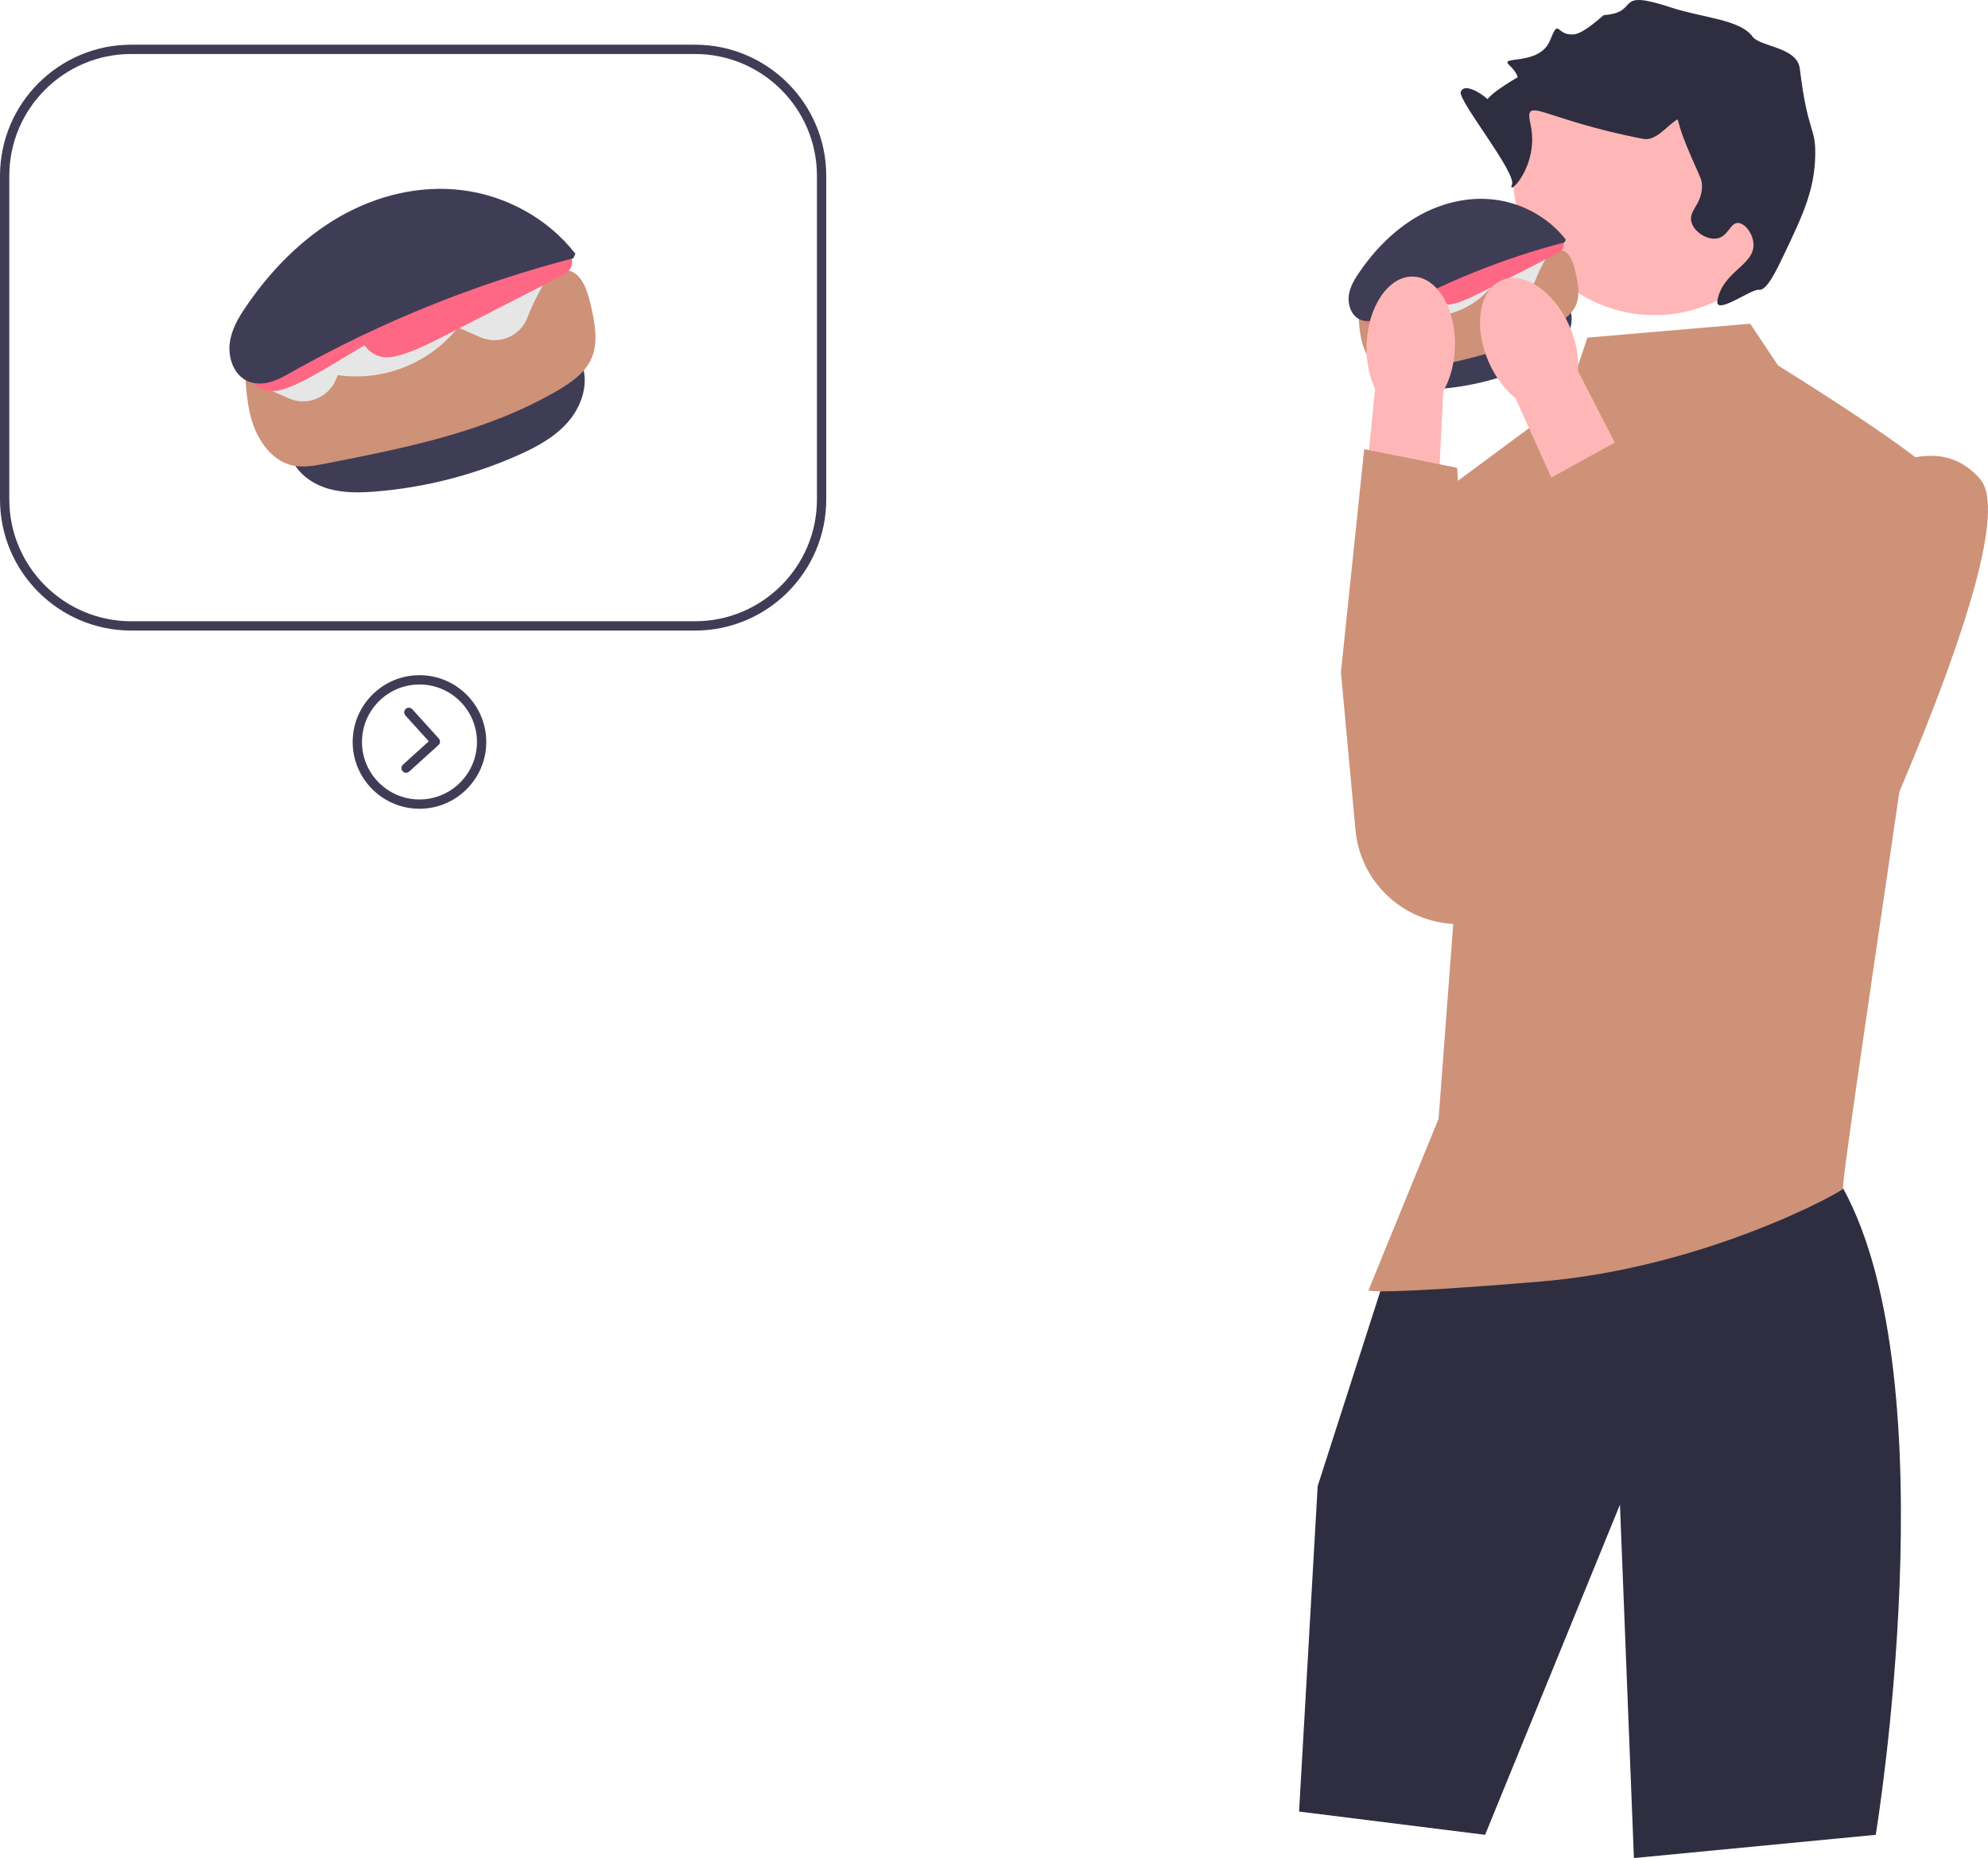 <svg xmlns="http://www.w3.org/2000/svg" width="427.472" height="399.614" viewBox="0 0 427.472 399.614" xmlns:xlink="http://www.w3.org/1999/xlink"><path d="M149.456,135.614H28.211c-15.556,0-28.211-12.655-28.211-28.211V37.825C0,22.269,12.656,9.614,28.211,9.614h121.244c15.556,0,28.211,12.655,28.211,28.211V107.403c0,15.556-12.656,28.211-28.211,28.211ZM28.211,11.614C13.758,11.614,2,23.372,2,37.825V107.403c0,14.453,11.758,26.211,26.211,26.211h121.244c14.453,0,26.211-11.758,26.211-26.211V37.825c0-14.453-11.758-26.211-26.211-26.211H28.211Z" fill="#3f3d56"/><g><path d="M90.198,173.939c-7.92,0-14.363-6.443-14.363-14.364,0-7.92,6.443-14.363,14.363-14.363,7.92,0,14.364,6.443,14.364,14.363,0,7.92-6.443,14.364-14.364,14.364Zm0-26.727c-6.817,0-12.363,5.546-12.363,12.363,0,6.817,5.546,12.364,12.363,12.364,6.817,0,12.364-5.546,12.364-12.364,0-6.817-5.546-12.363-12.364-12.363Z" fill="#3f3d56"/><path d="M87.319,166.196c-.272,0-.544-.111-.741-.329-.371-.41-.34-1.042,.07-1.413l5.549-5.024-5.023-5.549c-.371-.409-.339-1.042,.07-1.412s1.042-.339,1.412,.07l5.694,6.29c.371,.409,.34,1.042-.07,1.412l-6.29,5.695c-.191,.173-.432,.259-.671,.259Z" fill="#3f3d56"/></g><path d="M301.334,263.614l-18,56-4,70,40,5,29-71,3,76,52-5s16-97-7-139l-95,8Z" fill="#2f2e41"/><path d="M341.334,72.614l35-3,6,9s34,21,35,25-22,152-21,152-29,17-65,20-37.083,1.917-37.083,1.917l15.083-36.917,3.5-46.5-3-88,27-20,4.5-13.5Z" fill="#cd9278"/><g><circle cx="355.762" cy="37.289" r="30.482" fill="#ffb6b6"/><path d="M378.149,62.335c1.679,.286,3.65-3.783,5.534-7.747,3.943-8.297,6.45-13.572,6.64-21.028,.163-6.355-1.603-4.687-3.32-18.814-.566-4.66-8.527-4.651-10.147-6.863-2.737-3.738-10.713-4.023-17.522-6.268-12.754-4.205-6.346,1.071-14.446,1.634-.205,.014-4.22,3.941-6.463,4.144-3.929,.356-3.091-3.778-5.091,1.222-2.258,5.646-10.997,3.295-8.873,5.319,1.803,1.719,1.873,2.681,1.873,2.681,0,0-9.601,5.477-6,6,2.141,.311-5.142-5.744-6.232-2.882-.695,1.825,12.055,17.415,11,20-1.104,2.704,6-4,4-13-1.431-6.441,2.232-1.118,24.202,3.132,2.673,.517,4.87-2.502,7.138-4.051,.625-.427,.035,.254,2.213,5.534,2.748,6.659,3.368,7.02,3.32,8.854-.104,3.97-3.085,5.139-2.213,7.747,.706,2.112,3.464,3.747,5.534,3.32,2.336-.482,2.736-3.372,4.427-3.32,1.448,.044,3.167,2.225,3.32,4.427,.323,4.638-6.544,5.914-7.747,12.174-.679,3.533,7.311-2.477,8.854-2.213Z" fill="#2f2e41"/></g><g><path d="M298.524,79.534c.94,1.907,2.878,3.181,4.927,3.75s4.217,.514,6.336,.34c6.578-.54,13.064-2.193,19.098-4.867,2.485-1.102,4.953-2.42,6.751-4.458s2.827-4.933,2.043-7.535c-12.85,5.082-26.046,9.291-39.466,12.589" fill="#3f3d56"/><path d="M292.088,67.389c.142,2.49,.295,5.03,1.16,7.388s2.584,4.544,4.838,5.225c1.586,.479,3.232,.173,4.812-.135,10.899-2.125,21.998-4.325,31.576-9.99,1.866-1.104,3.767-2.465,4.536-4.617,.769-2.155,.243-4.641-.289-6.956-.424-1.841-1.152-4.029-2.859-4.492-.989-.268-1.974,.17-2.878,.592-12.972,6.056-26.619,10.592-40.638,13.509" fill="#cd9278"/><path d="M319.855,61.051l3.994,1.748c2.485,1.087,5.377-.113,6.355-2.642,.679-1.755,1.521-3.447,2.515-5.045-4.053,2.538-8.436,4.547-13.004,5.96" fill="#e6e6e6"/><path d="M294.184,69.383l3.827,1.674c2.498,1.093,5.397-.117,6.39-2.657,.66-1.689,1.475-3.318,2.433-4.859-3.985,2.496-8.296,4.472-12.788,5.861" fill="#e6e6e6"/><path d="M300.025,66.611h0c8.454,3.699,18.328,.25,22.645-7.907,.624-1.179,1.289-2.336,1.993-3.469-7.762,4.861-16.157,8.709-24.906,11.416" fill="#e6e6e6"/><path d="M293.828,65.971c-.979,.369-1.332,1.716-.85,2.644s1.57,1.423,2.616,1.451,2.061-.334,3.02-.752c1.937-.845,3.757-1.932,5.572-3.016l14.808-8.847c.529-.316,1.105-.693,1.252-1.291,.212-.862-.654-1.687-1.538-1.771s-1.728,.34-2.506,.768c-5.104,2.806-9.872,6.269-15.262,8.478-2.36,.967-4.823,1.684-7.333,2.136" fill="#ff6884"/><path d="M308.611,58.948c-1.022,.225-1.494,2.034-1.084,3.502s1.469,2.504,2.526,2.864,2.115,.154,3.121-.148c2.032-.61,3.967-1.6,5.895-2.588l15.74-8.061c.563-.288,1.177-.648,1.377-1.454,.288-1.161-.52-2.6-1.407-2.99s-1.778-.044-2.602,.327c-5.405,2.432-10.524,5.903-16.168,7.397-2.471,.654-5.025,.922-7.604,.798" fill="#ff6884"/><path d="M336.408,52.13c-13.235,3.45-26.007,8.609-37.95,15.331-.986,.555-1.979,1.126-3.072,1.411s-2.316,.258-3.327-.34c-1.59-.941-2.273-3.098-2.033-4.961s1.216-3.489,2.245-4.99c3.338-4.87,7.522-9.137,12.526-12.023,5.004-2.886,10.857-4.339,16.647-3.611s11.477,3.737,15.241,8.581" fill="#3f3d56"/></g><g><path d="M62.941,99.186c1.498,3.038,4.584,5.066,7.848,5.972s6.717,.819,10.093,.542c10.478-.86,20.809-3.493,30.421-7.753,3.959-1.755,7.889-3.854,10.753-7.101,2.865-3.247,4.503-7.857,3.254-12.003-20.469,8.095-41.487,14.8-62.863,20.053" fill="#3f3d56"/><path d="M52.69,79.842c.226,3.965,.469,8.012,1.848,11.768s4.116,7.239,7.706,8.322c2.526,.762,5.148,.276,7.665-.215,17.36-3.385,35.04-6.889,50.296-15.913,2.973-1.758,6.001-3.926,7.225-7.354,1.225-3.432,.388-7.392-.461-11.079-.675-2.932-1.835-6.418-4.554-7.155-1.575-.427-3.144,.27-4.584,.942-20.663,9.646-42.4,16.872-64.73,21.518" fill="#cd9278"/><path d="M96.919,69.746l6.362,2.784c3.958,1.732,8.565-.18,10.123-4.209,1.081-2.796,2.423-5.491,4.006-8.036-6.455,4.043-13.438,7.243-20.714,9.494" fill="#e6e6e6"/><path d="M56.027,83.017l6.096,2.667c3.979,1.741,8.597-.186,10.178-4.232,1.052-2.691,2.35-5.286,3.876-7.739-6.348,3.976-13.214,7.123-20.369,9.336" fill="#e6e6e6"/><path d="M65.331,78.602h0c13.466,5.892,29.194,.398,36.069-12.594,.994-1.878,2.053-3.721,3.175-5.526-12.363,7.743-25.736,13.873-39.672,18.183" fill="#e6e6e6"/><path d="M55.461,77.584c-1.56,.587-2.122,2.733-1.354,4.212s2.501,2.266,4.167,2.312,3.283-.532,4.811-1.199c3.086-1.346,5.985-3.077,8.875-4.804l23.588-14.092c.843-.504,1.76-1.103,1.995-2.057,.338-1.373-1.042-2.687-2.45-2.821s-2.753,.542-3.992,1.223c-8.131,4.47-15.725,9.986-24.311,13.504-3.759,1.54-7.682,2.683-11.68,3.402" fill="#ff6884"/><path d="M79.009,66.396c-1.628,.359-2.38,3.24-1.727,5.578s2.34,3.988,4.023,4.562,3.369,.246,4.972-.235c3.237-.972,6.319-2.549,9.391-4.122l25.071-12.84c.896-.459,1.875-1.032,2.193-2.316,.459-1.85-.828-4.141-2.241-4.762s-2.833-.07-4.144,.521c-8.609,3.874-16.764,9.402-25.753,11.783-3.936,1.042-8.003,1.469-12.112,1.27" fill="#ff6884"/><path d="M123.285,55.537c-21.082,5.495-41.426,13.714-60.449,24.419-1.571,.884-3.153,1.793-4.893,2.248s-3.689,.411-5.299-.542c-2.532-1.498-3.62-4.934-3.239-7.902,.381-2.968,1.937-5.558,3.576-7.948,5.317-7.757,11.982-14.554,19.952-19.151s17.294-6.912,26.517-5.751,18.281,5.953,24.277,13.668" fill="#3f3d56"/></g><g><path d="M337.505,70.201c1.442,3.309,2.018,6.67,1.806,9.579l15.733,30.656-14.807,7.06-14.365-31.858c-2.275-1.824-4.346-4.534-5.788-7.843-3.295-7.56-2.067-15.388,2.744-17.485,4.811-2.097,11.382,2.331,14.677,9.891v0Z" fill="#ffb6b6"/><path d="M396.834,106.114s18-16,29-3-37,110-37,110l-25-6-31-104,20-11,20,53,24-39Z" fill="#cd9278"/></g><path d="M293.852,74.065c-.13,3.608,.566,6.945,1.829,9.574l-3.406,34.289,16.363,1.144,1.694-34.906c1.449-2.531,2.383-5.811,2.512-9.418,.296-8.242-3.715-15.075-8.96-15.264-5.245-.189-9.736,6.34-10.033,14.581v0Z" fill="#ffb6b6"/><path d="M318.833,198.114h0l-5.5-97.5-20-4-5,48,3.134,33.899c1.248,13.505,14.178,22.766,27.366,19.601Z" fill="#cd9278"/></svg>